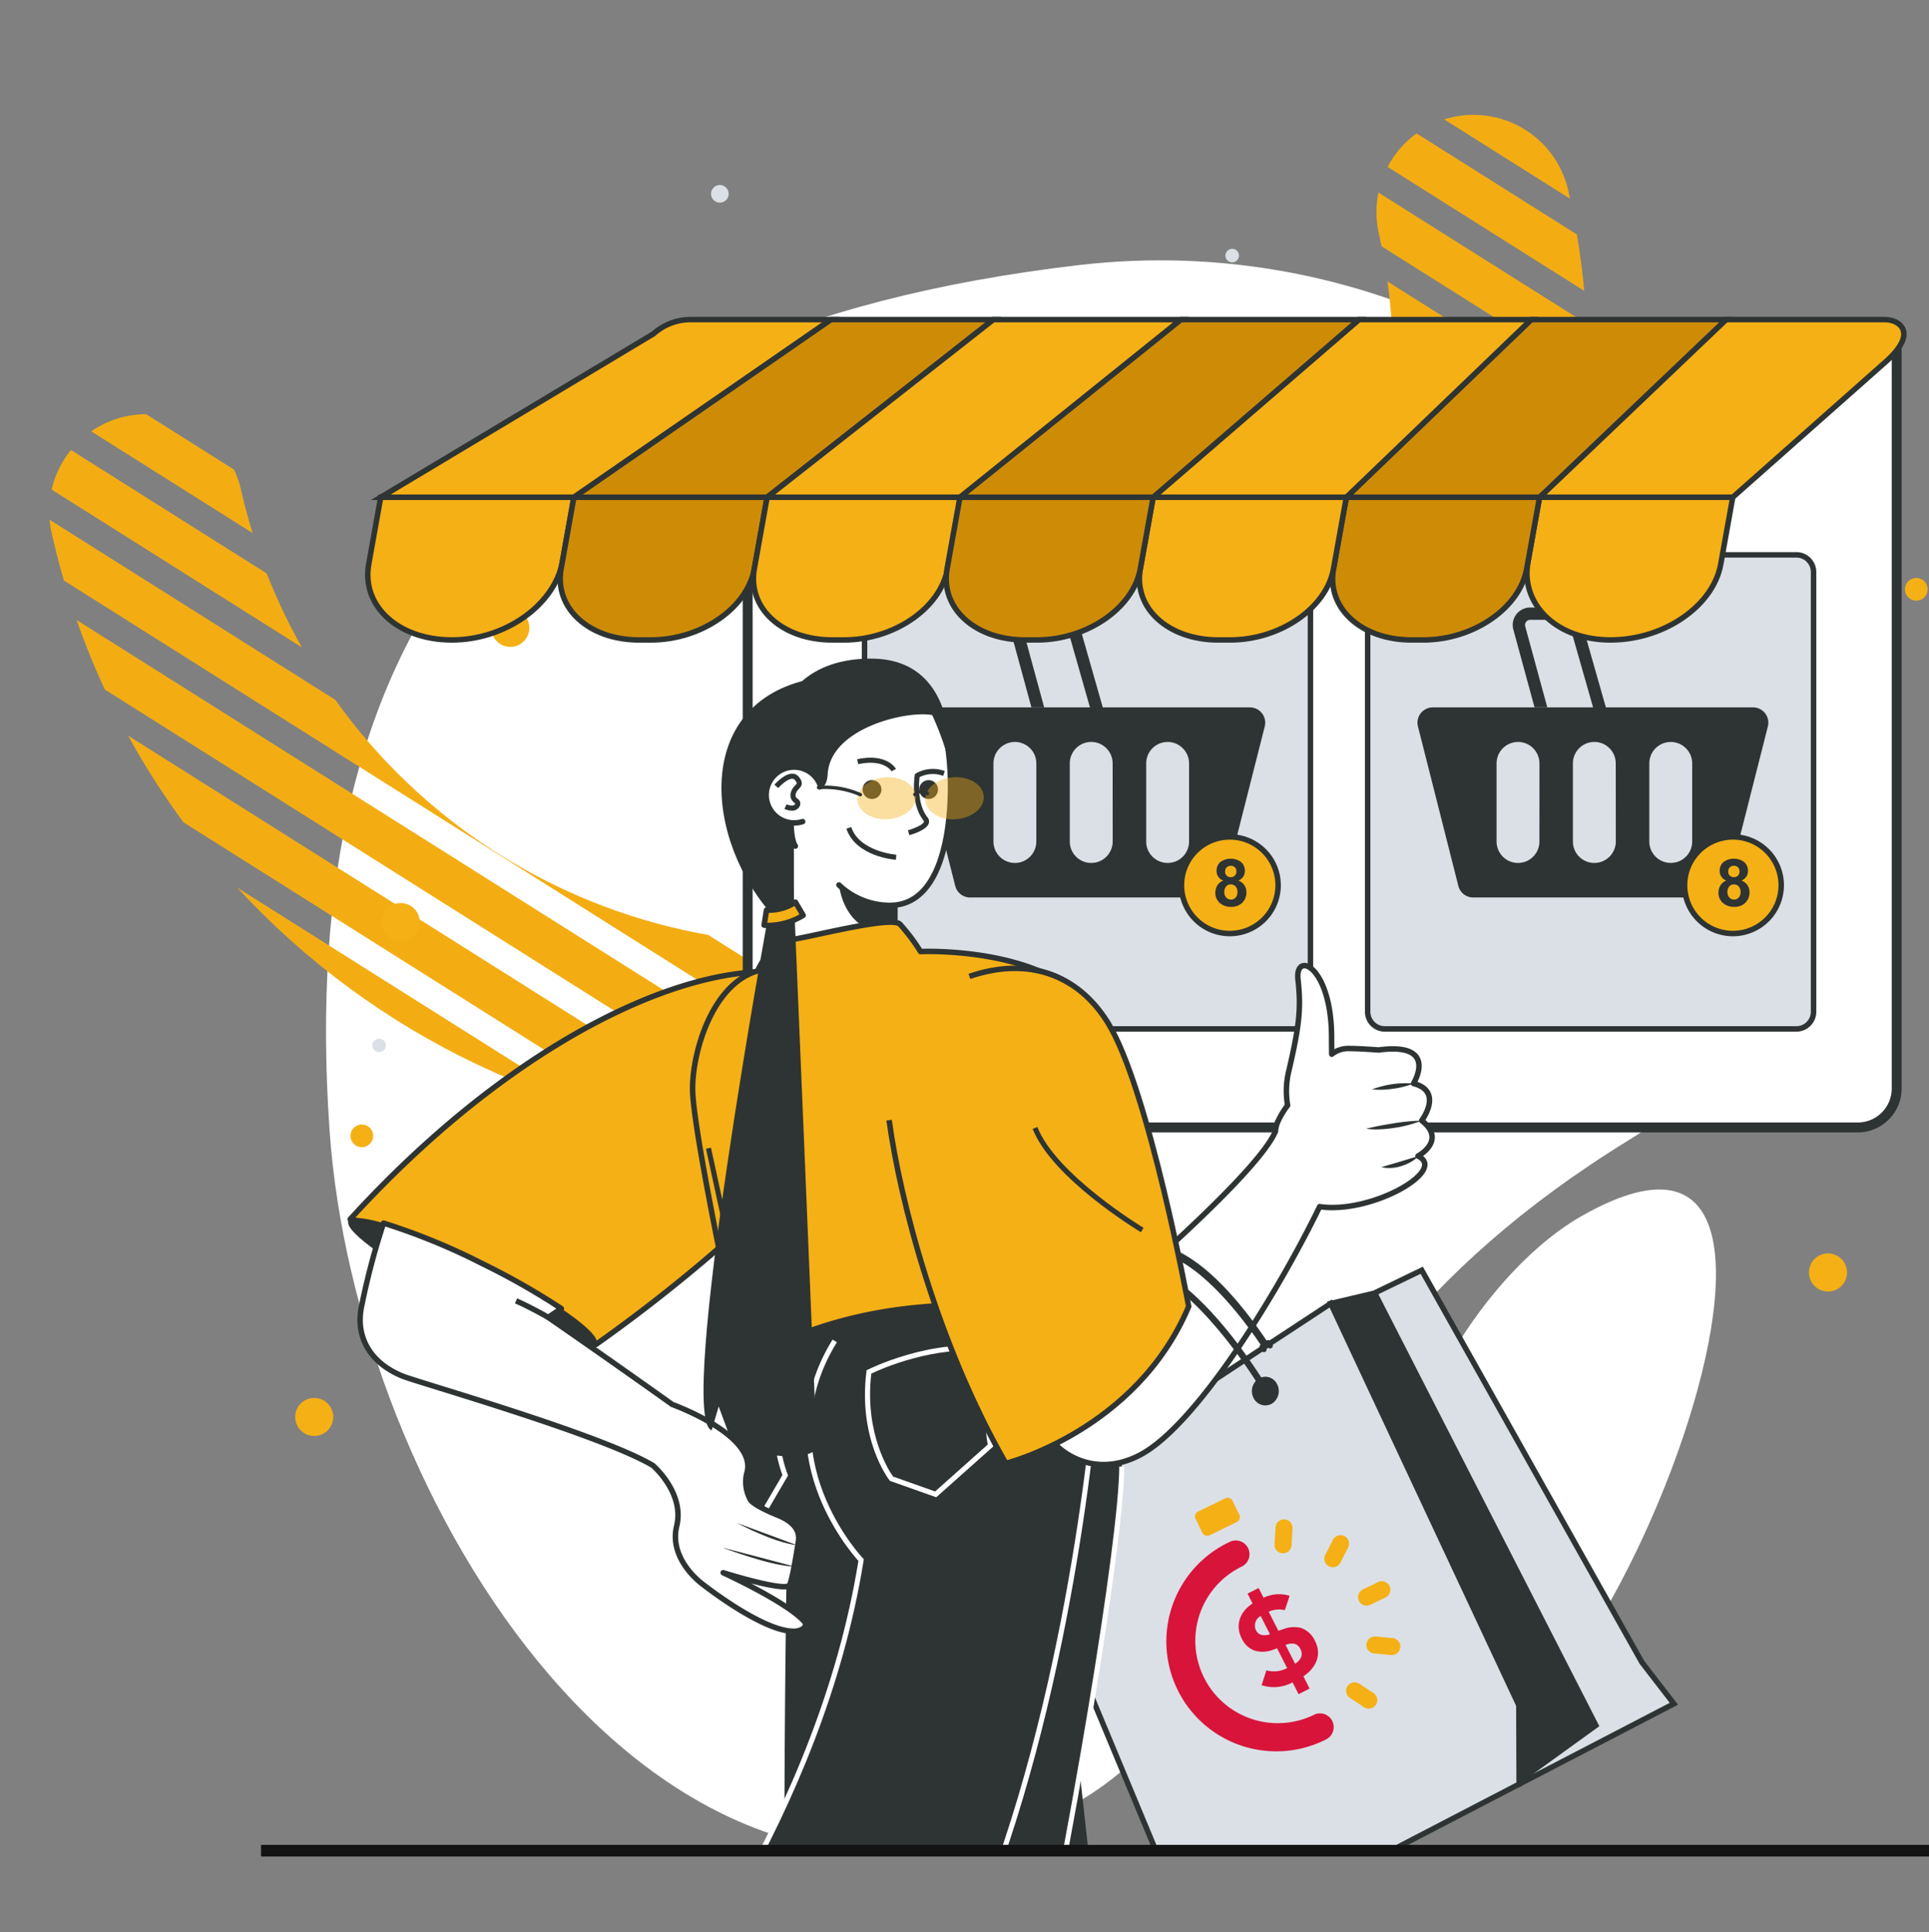 <svg xmlns="http://www.w3.org/2000/svg" xmlns:xlink="http://www.w3.org/1999/xlink" width="352.404" height="353.01" viewBox="0 0 352.404 353.01">
  <rect x="0" y="0" width="352.404" height="353.01" fill="#808080" stroke="none"/>
  <defs>
    <clipPath id="clip-path">
      <rect id="Rectángulo_302" data-name="Rectángulo 302" width="352.404" height="353.01" transform="translate(89 125)" fill="none"/>
    </clipPath>
    <clipPath id="clip-path-2">
      <rect id="Rectángulo_287" data-name="Rectángulo 287" width="441.404" height="615.01" fill="none"/>
    </clipPath>
    <clipPath id="clip-path-3">
      <path id="Trazado_1185" data-name="Trazado 1185" d="M368.039,166.914a17.761,17.761,0,0,0-13.379,21.224,106.541,106.541,0,0,1-207.809,47.106,17.741,17.741,0,1,0-34.6,7.843c17.313,76.376,93.529,124.424,169.9,107.111s124.423-93.529,107.11-169.9a17.73,17.73,0,0,0-21.224-13.38" transform="translate(-111.806 -166.473)" fill="none"/>
    </clipPath>
    <clipPath id="clip-path-5">
      <rect id="Rectángulo_294" data-name="Rectángulo 294" width="260.463" height="230.066" fill="none"/>
    </clipPath>
    <clipPath id="clip-path-6">
      <rect id="Rectángulo_292" data-name="Rectángulo 292" width="10.692" height="7.695" fill="none"/>
    </clipPath>
    <clipPath id="clip-path-7">
      <rect id="Rectángulo_293" data-name="Rectángulo 293" width="10.693" height="7.695" fill="none"/>
    </clipPath>
  </defs>
  <g id="Grupo_673" data-name="Grupo 673" transform="translate(-89 -125)">
    <g id="Grupo_377" data-name="Grupo 377" clip-path="url(#clip-path)">
      <g id="Grupo_362" data-name="Grupo 362">
        <g id="Grupo_361" data-name="Grupo 361" clip-path="url(#clip-path-2)">
          <path id="Trazado_1183" data-name="Trazado 1183" d="M299.66,481.952c47.315-19.792,29.02-75.975,107.745-124.43,84.377-51.934,4.432-172.11-100.478-159.863C202.51,209.847,163.839,265.33,170.052,355.611c4.672,67.886,59.294,155.751,129.607,126.341" transform="translate(-20.854 -24.224)" fill="#fff"/>
          <path id="Trazado_1184" data-name="Trazado 1184" d="M426.025,395.274c-20.663,11.8-47.423,53.68-27.74,91.141s88.745-125.983,27.74-91.141" transform="translate(-48.18 -48.052)" fill="#fff"/>
        </g>
      </g>
      <g id="Grupo_364" data-name="Grupo 364" transform="translate(98.043 145.981)">
        <g id="Grupo_363" data-name="Grupo 363" clip-path="url(#clip-path-3)">
          <line id="Línea_121" data-name="Línea 121" x1="296.297" y1="186.79" transform="translate(-96.172 63.669)" fill="none" stroke="#f3ad13" stroke-miterlimit="10" stroke-width="8"/>
          <line id="Línea_122" data-name="Línea 122" x1="296.297" y1="186.79" transform="translate(-89.315 52.791)" fill="none" stroke="#f3ad13" stroke-miterlimit="10" stroke-width="8"/>
          <line id="Línea_123" data-name="Línea 123" x1="296.297" y1="186.791" transform="translate(-82.457 41.913)" fill="none" stroke="#f3ad13" stroke-miterlimit="10" stroke-width="8"/>
          <line id="Línea_124" data-name="Línea 124" x1="296.297" y1="186.791" transform="translate(-75.599 31.034)" fill="none" stroke="#f3ad13" stroke-miterlimit="10" stroke-width="8"/>
          <line id="Línea_125" data-name="Línea 125" x1="296.298" y1="186.791" transform="translate(-68.742 20.156)" fill="none" stroke="#f3ad13" stroke-miterlimit="10" stroke-width="8"/>
          <line id="Línea_126" data-name="Línea 126" x1="296.297" y1="186.791" transform="translate(-61.884 9.278)" fill="none" stroke="#f3ad13" stroke-miterlimit="10" stroke-width="8"/>
          <line id="Línea_127" data-name="Línea 127" x1="296.297" y1="186.791" transform="translate(-55.026 -1.6)" fill="none" stroke="#f3ad13" stroke-miterlimit="10" stroke-width="8"/>
          <line id="Línea_128" data-name="Línea 128" x1="296.298" y1="186.791" transform="translate(-48.169 -12.478)" fill="none" stroke="#f3ad13" stroke-miterlimit="10" stroke-width="8"/>
          <line id="Línea_129" data-name="Línea 129" x1="296.297" y1="186.79" transform="translate(-41.311 -23.355)" fill="none" stroke="#f3ad13" stroke-miterlimit="10" stroke-width="8"/>
          <line id="Línea_130" data-name="Línea 130" x1="296.297" y1="186.79" transform="translate(-34.453 -34.233)" fill="none" stroke="#f3ad13" stroke-miterlimit="10" stroke-width="8"/>
          <line id="Línea_131" data-name="Línea 131" x1="296.298" y1="186.79" transform="translate(-27.596 -45.111)" fill="none" stroke="#f3ad13" stroke-miterlimit="10" stroke-width="8"/>
          <line id="Línea_132" data-name="Línea 132" x1="296.297" y1="186.79" transform="translate(-20.737 -55.989)" fill="none" stroke="#f3ad13" stroke-miterlimit="10" stroke-width="8"/>
          <line id="Línea_133" data-name="Línea 133" x1="296.297" y1="186.791" transform="translate(-13.88 -66.868)" fill="none" stroke="#f3ad13" stroke-miterlimit="10" stroke-width="8"/>
          <line id="Línea_134" data-name="Línea 134" x1="296.297" y1="186.791" transform="translate(-7.022 -77.746)" fill="none" stroke="#f3ad13" stroke-miterlimit="10" stroke-width="8"/>
          <line id="Línea_135" data-name="Línea 135" x1="296.297" y1="186.791" transform="translate(-0.164 -88.624)" fill="none" stroke="#f3ad13" stroke-miterlimit="10" stroke-width="8"/>
          <line id="Línea_136" data-name="Línea 136" x1="296.297" y1="186.791" transform="translate(6.693 -99.502)" fill="none" stroke="#f3ad13" stroke-miterlimit="10" stroke-width="8"/>
          <line id="Línea_137" data-name="Línea 137" x1="296.297" y1="186.791" transform="translate(13.551 -110.38)" fill="none" stroke="#f3ad13" stroke-miterlimit="10" stroke-width="8"/>
          <line id="Línea_138" data-name="Línea 138" x1="296.298" y1="186.791" transform="translate(20.408 -121.258)" fill="none" stroke="#f3ad13" stroke-miterlimit="10" stroke-width="8"/>
          <line id="Línea_139" data-name="Línea 139" x1="296.297" y1="186.791" transform="translate(27.266 -132.136)" fill="none" stroke="#f3ad13" stroke-miterlimit="10" stroke-width="8"/>
          <line id="Línea_140" data-name="Línea 140" x1="296.297" y1="186.791" transform="translate(34.124 -143.014)" fill="none" stroke="#f3ad13" stroke-miterlimit="10" stroke-width="8"/>
        </g>
      </g>
      <g id="Grupo_366" data-name="Grupo 366">
        <g id="Grupo_365" data-name="Grupo 365" clip-path="url(#clip-path-2)">
          <path id="Trazado_1186" data-name="Trazado 1186" d="M482.994,363.36l-.158.015,1.3,12.912,10.328-7.424-.351-.567a12.3,12.3,0,0,0-11.123-4.936" transform="translate(-59.435 -44.72)" fill="#f5b015"/>
          <path id="Trazado_1187" data-name="Trazado 1187" d="M210.793,272.862a3.476,3.476,0,1,1-3.477-3.476,3.477,3.477,0,0,1,3.477,3.476" transform="translate(-25.092 -33.16)" fill="#f5b015"/>
          <path id="Trazado_1188" data-name="Trazado 1188" d="M169.945,437.271a3.476,3.476,0,1,1-3.477-3.476,3.477,3.477,0,0,1,3.477,3.476" transform="translate(-20.064 -53.398)" fill="#f5b015"/>
          <path id="Trazado_1189" data-name="Trazado 1189" d="M187.964,334.17a3.476,3.476,0,1,1-3.476-3.476,3.476,3.476,0,0,1,3.476,3.476" transform="translate(-22.282 -40.707)" fill="#f5b015"/>
          <path id="Trazado_1190" data-name="Trazado 1190" d="M485.313,407.166a3.476,3.476,0,1,1-3.476-3.476,3.476,3.476,0,0,1,3.476,3.476" transform="translate(-58.884 -49.692)" fill="#f5b015"/>
          <path id="Trazado_1191" data-name="Trazado 1191" d="M362.075,235.1a2.29,2.29,0,1,1-2.29-2.29,2.29,2.29,0,0,1,2.29,2.29" transform="translate(-44.006 -28.657)" fill="#f5b015"/>
          <path id="Trazado_1192" data-name="Trazado 1192" d="M186.1,265.9l-3.236,5.729,0,0,.345.217a6,6,0,0,0,4.015.688Z" transform="translate(-22.509 -32.731)" fill="#f5b015"/>
          <path id="Trazado_1193" data-name="Trazado 1193" d="M359.26,195.623a1.233,1.233,0,1,1-1.234-1.233,1.233,1.233,0,0,1,1.234,1.233" transform="translate(-43.919 -23.928)" fill="#dbe0e6"/>
          <path id="Trazado_1194" data-name="Trazado 1194" d="M181.532,360.181a1.233,1.233,0,1,1-1.234-1.233,1.233,1.233,0,0,1,1.234,1.233" transform="translate(-22.042 -44.185)" fill="#dbe0e6"/>
          <path id="Trazado_1195" data-name="Trazado 1195" d="M480.548,352.86a1.233,1.233,0,1,1-1.233-1.233,1.233,1.233,0,0,1,1.233,1.233" transform="translate(-58.849 -43.283)" fill="#dbe0e6"/>
          <path id="Trazado_1196" data-name="Trazado 1196" d="M393.986,231.751l-.082-.014-1.136,6.863,6.384-2.394-.1-.343a6.594,6.594,0,0,0-5.063-4.112" transform="translate(-48.348 -28.526)" fill="#f5b015"/>
          <path id="Trazado_1197" data-name="Trazado 1197" d="M498.475,264.348a2.069,2.069,0,1,1,1.266,2.637,2.069,2.069,0,0,1-1.266-2.637" transform="translate(-61.345 -32.369)" fill="#f5b015"/>
          <path id="Trazado_1198" data-name="Trazado 1198" d="M174.633,378.215a2.069,2.069,0,1,1,1.266,2.637,2.07,2.07,0,0,1-1.266-2.637" transform="translate(-21.482 -46.386)" fill="#f5b015"/>
          <path id="Trazado_1199" data-name="Trazado 1199" d="M249.72,182.173a1.607,1.607,0,1,1,.984,2.048,1.607,1.607,0,0,1-.984-2.048" transform="translate(-30.728 -22.292)" fill="#dbe0e6"/>
          <path id="Trazado_1200" data-name="Trazado 1200" d="M299.447,225.7a3.214,3.214,0,1,1,1.968,4.1,3.214,3.214,0,0,1-1.968-4.1" transform="translate(-36.838 -27.518)" fill="#f5b015"/>
          <path id="Trazado_1201" data-name="Trazado 1201" d="M422.938,234.406a2.53,2.53,0,1,1,1.549,3.227,2.53,2.53,0,0,1-1.549-3.227" transform="translate(-52.044 -28.646)" fill="#f5b015"/>
          <path id="Trazado_1202" data-name="Trazado 1202" d="M467.167,215.166V349.759a7.111,7.111,0,0,1-7.115,7.106H264.365a7.108,7.108,0,0,1-7.106-7.106V215.166a4.885,4.885,0,0,1,4.88-4.88H462.278a4.948,4.948,0,0,1,1.842.355,4.89,4.89,0,0,1,3.047,4.525" transform="translate(-31.667 -25.885)" fill="#fff"/>
          <path id="Trazado_1203" data-name="Trazado 1203" d="M459.925,357.643H264.238a8.02,8.02,0,0,1-8.012-8.01V215.039a5.792,5.792,0,0,1,5.786-5.785H462.151a5.891,5.891,0,0,1,2.181.421,5.775,5.775,0,0,1,3.613,5.364V349.633a8.023,8.023,0,0,1-8.019,8.01M262.012,211.064a3.98,3.98,0,0,0-3.975,3.975V349.633a6.208,6.208,0,0,0,6.2,6.2H459.925a6.213,6.213,0,0,0,6.21-6.2V215.039a3.97,3.97,0,0,0-2.484-3.686,4.028,4.028,0,0,0-1.5-.289Z" transform="translate(-31.54 -25.758)" fill="#2e3433"/>
          <path id="Trazado_1204" data-name="Trazado 1204" d="M465.129,344.757H389.17a2.751,2.751,0,0,1-2.751-2.751V260.9a2.752,2.752,0,0,1,2.751-2.752h75.959a2.751,2.751,0,0,1,2.751,2.752v81.109a2.751,2.751,0,0,1-2.751,2.751" transform="translate(-47.566 -31.776)" fill="#dbe0e6"/>
          <path id="Rectángulo_288" data-name="Rectángulo 288" d="M3.137,0H78.324a3.137,3.137,0,0,1,3.137,3.137V83.473a3.138,3.138,0,0,1-3.138,3.138H3.137A3.137,3.137,0,0,1,0,83.474V3.137A3.137,3.137,0,0,1,3.137,0Z" transform="translate(338.853 226.369)" fill="none" stroke="#2e3433" stroke-miterlimit="10" stroke-width="1"/>
          <path id="Trazado_1205" data-name="Trazado 1205" d="M458.088,289.923H399.542a2.8,2.8,0,0,0-2.656,3.491l.574,2.271,2.2,8.666,4.606,18.193a2.807,2.807,0,0,0,2.722,2.114h43.72a2.8,2.8,0,0,0,2.715-2.114l2.245-8.862,3.131-12.346,2.01-7.922a2.8,2.8,0,0,0-2.721-3.491m-39.008,24.555a4.18,4.18,0,0,1-.131.946,3.4,3.4,0,0,1-.176.516,3.9,3.9,0,0,1-2.082,2.095,4.135,4.135,0,0,1-.724.228,3.926,3.926,0,0,1-2.395-.254,3.916,3.916,0,0,1-2.323-3.583V300.155a3.313,3.313,0,0,1,.052-.62,3.992,3.992,0,0,1,.5-1.384,3.945,3.945,0,0,1,3.367-1.912,3.845,3.845,0,0,1,1.527.314c.091.039.176.078.267.124a3.724,3.724,0,0,1,.973.711,3.936,3.936,0,0,1,1.136,2.44c.006.111.013.216.013.326Zm13.951-.053a3.791,3.791,0,0,1-.281,1.45.184.184,0,0,1-.025.065,1.157,1.157,0,0,1-.053.118,3.887,3.887,0,0,1-1.932,1.931.615.615,0,0,1-.1.046,3.857,3.857,0,0,1-1.528.306,4.2,4.2,0,0,1-.5-.025c-.1-.013-.2-.033-.307-.053a3.914,3.914,0,0,1-3.112-3.837V300.155a4.11,4.11,0,0,1,.143-1.064,4.309,4.309,0,0,1,.405-.94c.078-.124.156-.241.241-.359l.169-.209a4.167,4.167,0,0,1,.549-.516,3.884,3.884,0,0,1,2.407-.829,3.813,3.813,0,0,1,2.467.881,2.216,2.216,0,0,1,.3.267,3.693,3.693,0,0,1,.515.633,4.31,4.31,0,0,1,.327.62,3.92,3.92,0,0,1,.306,1.514ZM444.1,318.2a3.862,3.862,0,0,1-1.031.137h-.078a3.905,3.905,0,0,1-3.288-1.912,3.857,3.857,0,0,1-.548-2V300.155a3.878,3.878,0,0,1,.548-2,3.928,3.928,0,0,1,1.99-1.664,4.034,4.034,0,0,1,1.377-.248,3.971,3.971,0,0,1,1.528.307,4.015,4.015,0,0,1,1.154.757l.085.085a3.88,3.88,0,0,1,1.149,2.767v14.271a4.014,4.014,0,0,1-.228,1.319,3.958,3.958,0,0,1-2.16,2.29,4.541,4.541,0,0,1-.5.169" transform="translate(-48.844 -35.688)" fill="#2e3433"/>
          <path id="Trazado_1206" data-name="Trazado 1206" d="M433.166,289.782a1.14,1.14,0,0,1-.3.041A1.125,1.125,0,0,1,431.78,289l-.46-1.641-4.292-15.055a1.286,1.286,0,0,0-1.234-.935h-5.966a.94.94,0,0,0-.906,1.186l4.033,14.8h-2.328l-3.873-14.214a3.187,3.187,0,0,1,3.074-4.022h5.966a3.543,3.543,0,0,1,3.4,2.574l4.463,15.662.289,1.032a1.124,1.124,0,0,1-.778,1.386" transform="translate(-51.286 -33.128)" fill="#2e3433"/>
          <path id="Trazado_1207" data-name="Trazado 1207" d="M470.1,325.736a8.826,8.826,0,1,1-8.826-8.825,8.826,8.826,0,0,1,8.826,8.825" transform="translate(-55.694 -39.01)" fill="#f5b015"/>
          <path id="Trazado_1208" data-name="Trazado 1208" d="M470.1,325.736a8.826,8.826,0,1,1-8.826-8.825A8.826,8.826,0,0,1,470.1,325.736Z" transform="translate(-55.694 -39.01)" fill="none" stroke="#2e3433" stroke-miterlimit="10" stroke-width="1"/>
          <path id="Trazado_1209" data-name="Trazado 1209" d="M460.948,325.446a1.85,1.85,0,0,1-1.222-1.781,2.084,2.084,0,0,1,.673-1.592,3.213,3.213,0,0,1,3.821,0,2.076,2.076,0,0,1,.679,1.592,1.883,1.883,0,0,1-.312,1.067,1.985,1.985,0,0,1-.875.714,2.3,2.3,0,0,1,1.09.84,2.223,2.223,0,0,1,.373,1.276,2.6,2.6,0,0,1-.76,1.939,2.767,2.767,0,0,1-2.026.747,3.057,3.057,0,0,1-1.956-.617,2.41,2.41,0,0,1-.923-2,2.471,2.471,0,0,1,.347-1.285,2.232,2.232,0,0,1,1.093-.9m.189,2.027a1.516,1.516,0,0,0,.349,1.064,1.135,1.135,0,0,0,.873.382,1.1,1.1,0,0,0,.846-.367,1.519,1.519,0,0,0,.335-1.061,1.373,1.373,0,0,0-.341-.973,1.127,1.127,0,0,0-.863-.367,1.032,1.032,0,0,0-.9.417,1.526,1.526,0,0,0-.3.9m.153-3.691a1.032,1.032,0,0,0,.28.77,1.007,1.007,0,0,0,.743.276,1.019,1.019,0,0,0,.752-.28,1.036,1.036,0,0,0,.282-.773.959.959,0,0,0-1.017-1.022,1.025,1.025,0,0,0-.758.281,1.013,1.013,0,0,0-.282.747" transform="translate(-56.563 -39.568)" fill="#2e3433"/>
          <path id="Trazado_1210" data-name="Trazado 1210" d="M360.315,344.757H284.356a2.751,2.751,0,0,1-2.751-2.751V260.9a2.752,2.752,0,0,1,2.751-2.752h75.959a2.751,2.751,0,0,1,2.751,2.752v81.109a2.751,2.751,0,0,1-2.751,2.751" transform="translate(-34.664 -31.776)" fill="#dbe0e6"/>
          <path id="Rectángulo_289" data-name="Rectángulo 289" d="M3.137,0H78.324a3.137,3.137,0,0,1,3.137,3.137V83.473a3.138,3.138,0,0,1-3.138,3.138H3.137A3.137,3.137,0,0,1,0,83.474V3.137A3.137,3.137,0,0,1,3.137,0Z" transform="translate(246.941 226.369)" fill="none" stroke="#2e3433" stroke-miterlimit="10" stroke-width="1"/>
          <path id="Trazado_1211" data-name="Trazado 1211" d="M353.274,289.923H294.728a2.8,2.8,0,0,0-2.656,3.491l.574,2.271,2.2,8.666,4.606,18.193a2.807,2.807,0,0,0,2.722,2.114h43.72a2.8,2.8,0,0,0,2.715-2.114l2.245-8.862,3.131-12.346,2.01-7.922a2.8,2.8,0,0,0-2.721-3.491m-39.008,24.555a4.177,4.177,0,0,1-.131.946,3.394,3.394,0,0,1-.176.516,3.9,3.9,0,0,1-2.082,2.095,4.138,4.138,0,0,1-.724.228,3.926,3.926,0,0,1-2.395-.254,3.916,3.916,0,0,1-2.323-3.583V300.155a3.316,3.316,0,0,1,.052-.62,3.993,3.993,0,0,1,.5-1.384,3.945,3.945,0,0,1,3.367-1.912,3.846,3.846,0,0,1,1.527.314c.091.039.176.078.267.124a3.725,3.725,0,0,1,.973.711,3.936,3.936,0,0,1,1.136,2.44c.006.111.013.216.013.326Zm13.951-.053a3.79,3.79,0,0,1-.281,1.45.185.185,0,0,1-.025.065,1.131,1.131,0,0,1-.053.118,3.886,3.886,0,0,1-1.932,1.931.612.612,0,0,1-.1.046,3.857,3.857,0,0,1-1.528.306,4.2,4.2,0,0,1-.5-.025c-.1-.013-.2-.033-.307-.053a3.914,3.914,0,0,1-3.112-3.837V300.155a4.114,4.114,0,0,1,.143-1.064,4.313,4.313,0,0,1,.405-.94c.078-.124.156-.241.241-.359l.169-.209a4.162,4.162,0,0,1,.549-.516,3.884,3.884,0,0,1,2.407-.829,3.813,3.813,0,0,1,2.467.881,2.217,2.217,0,0,1,.3.267,3.7,3.7,0,0,1,.515.633,4.3,4.3,0,0,1,.327.62,3.92,3.92,0,0,1,.306,1.514Zm11.067,3.779a3.863,3.863,0,0,1-1.031.137h-.078a3.905,3.905,0,0,1-3.288-1.912,3.858,3.858,0,0,1-.548-2V300.155a3.879,3.879,0,0,1,.548-2,3.928,3.928,0,0,1,1.99-1.664,4.034,4.034,0,0,1,1.377-.248,3.971,3.971,0,0,1,1.528.307,4.014,4.014,0,0,1,1.154.757l.085.085a3.88,3.88,0,0,1,1.149,2.767v14.271a4.011,4.011,0,0,1-.228,1.319,3.958,3.958,0,0,1-2.16,2.29,4.545,4.545,0,0,1-.5.169" transform="translate(-35.942 -35.688)" fill="#2e3433"/>
          <path id="Trazado_1212" data-name="Trazado 1212" d="M328.352,289.782a1.151,1.151,0,0,1-.305.041,1.126,1.126,0,0,1-1.082-.819l-.46-1.641-4.291-15.055a1.287,1.287,0,0,0-1.235-.935h-5.966a.941.941,0,0,0-.906,1.186l4.033,14.8h-2.328l-3.872-14.214a3.187,3.187,0,0,1,3.074-4.022h5.966a3.542,3.542,0,0,1,3.4,2.574l4.463,15.662.29,1.032a1.125,1.125,0,0,1-.778,1.386" transform="translate(-38.384 -33.128)" fill="#2e3433"/>
          <path id="Trazado_1213" data-name="Trazado 1213" d="M365.286,325.736a8.826,8.826,0,1,1-8.826-8.825,8.826,8.826,0,0,1,8.826,8.825" transform="translate(-42.792 -39.01)" fill="#f5b015"/>
          <path id="Trazado_1214" data-name="Trazado 1214" d="M365.286,325.736a8.826,8.826,0,1,1-8.826-8.825A8.826,8.826,0,0,1,365.286,325.736Z" transform="translate(-42.792 -39.01)" fill="none" stroke="#2e3433" stroke-miterlimit="10" stroke-width="1"/>
          <path id="Trazado_1215" data-name="Trazado 1215" d="M356.133,325.446a1.85,1.85,0,0,1-1.222-1.781,2.084,2.084,0,0,1,.673-1.592,3.213,3.213,0,0,1,3.821,0,2.076,2.076,0,0,1,.679,1.592,1.883,1.883,0,0,1-.312,1.067,1.984,1.984,0,0,1-.875.714,2.3,2.3,0,0,1,1.09.84,2.223,2.223,0,0,1,.373,1.276,2.6,2.6,0,0,1-.76,1.939,2.767,2.767,0,0,1-2.026.747,3.057,3.057,0,0,1-1.956-.617,2.41,2.41,0,0,1-.923-2,2.47,2.47,0,0,1,.347-1.285,2.231,2.231,0,0,1,1.093-.9m.189,2.027a1.516,1.516,0,0,0,.349,1.064,1.135,1.135,0,0,0,.873.382,1.1,1.1,0,0,0,.846-.367,1.519,1.519,0,0,0,.335-1.061,1.373,1.373,0,0,0-.341-.973,1.127,1.127,0,0,0-.863-.367,1.032,1.032,0,0,0-.9.417,1.526,1.526,0,0,0-.3.9m.153-3.691a1.033,1.033,0,0,0,.28.77,1.007,1.007,0,0,0,.743.276,1.019,1.019,0,0,0,.752-.28,1.036,1.036,0,0,0,.282-.773.959.959,0,0,0-1.017-1.022,1.025,1.025,0,0,0-.758.281,1.013,1.013,0,0,0-.282.747" transform="translate(-43.661 -39.568)" fill="#2e3433"/>
        </g>
      </g>
      <g id="Grupo_374" data-name="Grupo 374" transform="translate(139.725 232.701)">
        <g id="Grupo_373" data-name="Grupo 373" clip-path="url(#clip-path-5)">
          <path id="Trazado_1216" data-name="Trazado 1216" d="M395.354,407.192l40.22,71.626,5.845,7.576-28.27,14.685-34.421-87.812,7.922-1.87Z" transform="translate(-186.345 -282.824)" fill="#dbe0e6"/>
          <path id="Trazado_1217" data-name="Trazado 1217" d="M395.354,407.192l40.22,71.626,5.845,7.576-28.27,14.685-34.421-87.812,7.922-1.87Z" transform="translate(-186.345 -282.824)" fill="none" stroke="#2e3433" stroke-miterlimit="10" stroke-width="1"/>
          <path id="Trazado_1218" data-name="Trazado 1218" d="M405.037,501.928l-62.866,32.658-1.994-16.876L312.841,452.1l20.378-13.4,1-.65,24.019-15.792c.682,1.018-.542-.867,0,0l1.094-.726c-.531-.856.673,1.008,0,0l11.283-7.414,34.37,73.4Z" transform="translate(-178.234 -283.677)" fill="#dbe0e6"/>
          <path id="Trazado_1219" data-name="Trazado 1219" d="M405.037,501.928l-62.866,32.658-1.994-16.876L312.841,452.1l20.378-13.4,1-.65,24.019-15.792c.682,1.018-.542-.867,0,0l1.094-.726c-.531-.856.673,1.008,0,0l11.283-7.414,34.37,73.4Z" transform="translate(-178.234 -283.677)" fill="none" stroke="#2e3433" stroke-miterlimit="10" stroke-width="1"/>
          <path id="Trazado_1220" data-name="Trazado 1220" d="M387.161,411.588,427.8,491.031l-14.653,10.588-.052-14.4-34.369-73.41Z" transform="translate(-186.345 -283.365)" fill="#2e3433"/>
          <path id="Trazado_1221" data-name="Trazado 1221" d="M333.455,450.555a2.071,2.071,0,0,1-.737,2.789,1.974,1.974,0,0,1-2.694-.854,2.07,2.07,0,0,1,.73-2.794,1.976,1.976,0,0,1,2.7.859" transform="translate(-180.317 -288.026)" fill="#2e3433"/>
          <path id="Trazado_1222" data-name="Trazado 1222" d="M366.927,430.782a2.706,2.706,0,0,1-1.02,3.537,2.382,2.382,0,0,1-3.313-1.092,2.71,2.71,0,0,1,1.01-3.547,2.383,2.383,0,0,1,3.323,1.1" transform="translate(-184.323 -285.555)" fill="#2e3433"/>
          <path id="Trazado_1223" data-name="Trazado 1223" d="M262.964,347.787c6.781,3.884,11.337,16.164-6.8,34.354a288.281,288.281,0,0,1-36.806,30.944c-18.69-17.972-44.912-22.867-44.912-22.867,34.761-38.105,72.272-51.734,88.516-42.431" transform="translate(-161.199 -275.165)" fill="#f5b015"/>
          <path id="Trazado_1224" data-name="Trazado 1224" d="M262.964,347.787c6.781,3.884,11.337,16.164-6.8,34.354a288.281,288.281,0,0,1-36.806,30.944c-18.69-17.972-44.912-22.867-44.912-22.867C209.209,352.113,246.72,338.484,262.964,347.787Z" transform="translate(-161.199 -275.165)" fill="none" stroke="#2e3433" stroke-linecap="round" stroke-linejoin="round" stroke-width="1"/>
          <path id="Trazado_1225" data-name="Trazado 1225" d="M198.455,404.6c12.513,6.2,21.89,12.765,20.945,14.671s-11.853-1.57-24.366-7.765-21.89-12.764-20.946-14.672,11.853,1.571,24.367,7.765" transform="translate(-161.147 -281.484)" fill="#2e3433"/>
          <path id="Trazado_1226" data-name="Trazado 1226" d="M258.5,419.949c5.023-8.323,17.015-9.7,22.48-9.876,4.919-.16,22.174-.6,25.648,5.13s25.312,220.764,25.312,220.764A184.138,184.138,0,0,1,268.7,638.32c-7.4-35.655-4.709-179.768-4.709-179.768-15.305-16.817-10.518-30.28-5.494-38.6" transform="translate(-170.945 -283.169)" fill="#2e3433"/>
          <path id="Trazado_1227" data-name="Trazado 1227" d="M270.988,459.7s-18.089-24.295,1.766-48.731c4.372-5.382,30.047-10.735,35.37-4.677,6.844,7.789,10.481,16.2,10.481,36.317,0,18.256-18.518,132-34.246,163.98s-39.692,47.259-48.438,48.941-35.319,5.8-35.319-29.264c0-12.687-.066-21.445-.15-27.455a32.039,32.039,0,0,1,8.039-21.673c16.822-19.04,53.8-63.129,62.5-117.438" transform="translate(-164.399 -282.383)" fill="#2e3433"/>
          <path id="Trazado_1228" data-name="Trazado 1228" d="M319.914,423.17l.926.05c-.025.465-2.634,47.024-17.179,90.794-25.964,78.144-55.543,113.58-55.839,113.929l-.709-.6c.3-.348,29.767-35.669,55.668-113.622,14.5-43.65,17.109-90.088,17.133-90.552" transform="translate(-170.144 -284.791)" fill="#fff"/>
          <path id="Trazado_1229" data-name="Trazado 1229" d="M332.906,448.083c0,12.869-8.837,67.791-19.15,113.542l-.9-.2c10.3-45.7,19.126-100.515,19.126-113.338Z" transform="translate(-178.236 -287.858)" fill="#fff"/>
          <path id="Trazado_1230" data-name="Trazado 1230" d="M268.61,421.639l.79.488c-12.855,20.794,4.583,39.286,4.76,39.471l.161.167-.037.229c-7.394,46.168-36.2,84.061-50.041,102.272l-.74-.562c13.776-18.121,42.416-55.794,49.829-101.634-1.772-1.962-17.285-20.107-4.722-40.431" transform="translate(-167.237 -284.602)" fill="#fff"/>
          <path id="Trazado_1231" data-name="Trazado 1231" d="M285.271,338.7c-.944,1.391-6.053,7.453-18.955-1.054V314.426a170.954,170.954,0,0,0,18.955,7.12Z" transform="translate(-172.507 -271.405)" fill="#fff"/>
          <path id="Trazado_1232" data-name="Trazado 1232" d="M285.271,338.7c-.944,1.391-6.053,7.453-18.955-1.054V314.426a170.954,170.954,0,0,0,18.955,7.12Z" transform="translate(-172.507 -271.405)" fill="none" stroke="#2e3433" stroke-linecap="round" stroke-linejoin="round" stroke-width="1"/>
          <path id="Trazado_1233" data-name="Trazado 1233" d="M266.1,337.841l-.142-.094v-23.89l.451.212a172.537,172.537,0,0,0,18.917,7.1l.22.07v17.485l-.054.081a8.639,8.639,0,0,1-7.363,3.522c-2.948,0-6.888-1.1-12.029-4.49m18.814-16.134a180.427,180.427,0,0,1-18.324-6.858v22.558c12.338,8.068,17.322,2.542,18.324,1.126Z" transform="translate(-172.463 -271.335)" fill="#2e3433"/>
          <path id="Trazado_1234" data-name="Trazado 1234" d="M286.491,328.186V335.8c-10.046.2-10.295-9.853-10.276-9.839a14.361,14.361,0,0,0,10.276,2.227" transform="translate(-173.726 -272.825)" fill="#2e3433"/>
          <path id="Trazado_1235" data-name="Trazado 1235" d="M257.651,343.575s2.27-5.24,5.809-5.657,18.578-4.452,20.2-2.878a34.483,34.483,0,0,1,3.759,5s23.162-1.062,31.617,10.97c6.283,8.94,6.879,45.344,1.545,56.717,0,0-35.619-10.59-65.665,7.4,0,0-8.906-40.949-9.125-49.66-.164-6.55,3.375-19.4,11.859-21.9" transform="translate(-169.98 -273.898)" fill="#f5b015"/>
          <path id="Trazado_1236" data-name="Trazado 1236" d="M257.651,343.575s2.27-5.24,5.809-5.657,18.578-4.452,20.2-2.878a34.483,34.483,0,0,1,3.759,5s23.162-1.062,31.617,10.97c6.283,8.94,6.879,45.344,1.545,56.717,0,0-35.619-10.59-65.665,7.4,0,0-8.906-40.949-9.125-49.66C245.628,358.92,249.167,346.075,257.651,343.575Z" transform="translate(-169.98 -273.898)" fill="none" stroke="#2e3433" stroke-linecap="round" stroke-linejoin="round" stroke-width="1"/>
          <path id="Trazado_1237" data-name="Trazado 1237" d="M281.958,427.637c-1.52,12.327,3.979,19.551,4.214,19.851l.083.107,8.46,3,10.41-9.272-.05-.258c-1.233-6.406.324-17.313.339-17.422l.067-.46-.461-.065c-11.367-1.6-22.7,4.108-22.813,4.167l-.219.112Zm.892.363c1.591-.761,11.528-5.268,21.582-4.029-.288,2.162-1.366,11.125-.317,17l-9.606,8.559-7.68-2.721c-.658-.92-5.253-7.815-3.979-18.813" transform="translate(-174.4 -284.749)" fill="#fff"/>
          <path id="Trazado_1238" data-name="Trazado 1238" d="M264.033,429.316l.589.11-.253.543a24.173,24.173,0,0,0-.16,17.219l.076.205-4.425,7.569-.8-.469,4.2-7.191a25.017,25.017,0,0,1,.027-17.162,17.973,17.973,0,0,0-8.461,1.471l-.389-.842c.2-.094,5.034-2.3,9.592-1.452" transform="translate(-171.046 -285.523)" fill="#fff"/>
          <path id="Trazado_1239" data-name="Trazado 1239" d="M257.619,470.115c-3.19-3.558-14.776-8.872-14.776-8.872s11.34,3.553,12.109,2.269c.44-.734,1.131-4.743,1.642-8.041.366-2.361-1.521-3.823-3.737-4.717-2.682-1.083-4.556-2.15-4.992-2.763a6.742,6.742,0,0,1-.739-4.8c2.2-6.732-12.449-12.27-13.588-12.69-1.233-.879-12.317-8.773-22.661-15.907,1.336-.9,2.251-1.532,2.4-1.606a130.519,130.519,0,0,0-14.512-8.255,116.717,116.717,0,0,0-17.966-7.359,131.087,131.087,0,0,0-4.036,15.289c-.027.131-.053.262-.076.394-.013.073-.028.143-.041.216l.01.007c-.708,4.58,1.258,9.414,7.57,12.028,2.737,1.133,36.324,10.67,45.828,16.374l0,.016s5.762,4.962,4.3,11.01c-1.511,6.252,4.82,10.694,4.82,10.694s11.233,8.866,16.843,8.527c1.224-.074,2.429-.894,1.61-1.806" transform="translate(-161.453 -281.615)" fill="#fff"/>
          <path id="Trazado_1240" data-name="Trazado 1240" d="M257.619,470.115c-3.19-3.558-14.776-8.872-14.776-8.872s11.34,3.553,12.109,2.269c.44-.734,1.131-4.743,1.642-8.041.366-2.361-1.521-3.823-3.737-4.717-2.682-1.083-4.556-2.15-4.992-2.763a6.742,6.742,0,0,1-.739-4.8c2.2-6.732-12.449-12.27-13.588-12.69-1.233-.879-12.317-8.773-22.661-15.907,1.336-.9,2.251-1.532,2.4-1.606a130.519,130.519,0,0,0-14.512-8.255,116.717,116.717,0,0,0-17.966-7.359,131.087,131.087,0,0,0-4.036,15.289c-.027.131-.053.262-.076.394-.013.073-.028.143-.041.216l.01.007c-.708,4.58,1.258,9.414,7.57,12.028,2.737,1.133,36.324,10.67,45.828,16.374l0,.016s5.762,4.962,4.3,11.01c-1.511,6.252,4.82,10.694,4.82,10.694s11.233,8.866,16.843,8.527C257.233,471.848,258.438,471.028,257.619,470.115Z" transform="translate(-161.453 -281.615)" fill="none" stroke="#2e3433" stroke-linecap="round" stroke-linejoin="round" stroke-width="1"/>
          <path id="Trazado_1241" data-name="Trazado 1241" d="M255.018,459.843l10.96,4.051c-4.233-.438-10.96-4.051-10.96-4.051" transform="translate(-171.117 -289.305)" fill="#2e3433"/>
          <path id="Trazado_1242" data-name="Trazado 1242" d="M251.967,464.956l13.173,3.466c-4.257-.027-13.173-3.466-13.173-3.466" transform="translate(-170.741 -289.935)" fill="#2e3433"/>
          <rect id="Rectángulo_291" data-name="Rectángulo 291" width="0.928" height="26.461" transform="translate(78.252 102.176) rotate(-12.276)" fill="#2e3433"/>
          <path id="Trazado_1243" data-name="Trazado 1243" d="M269.634,283.641s-6.026,23.225-5.672,26.682c.125,1.216,4.794,114.262,4.794,114.262-2.369,2.7-11.893,1.269-15.779-1.913l-2.145-5.8-1.282,4.352c-6.517-2.1,10.485-94.822,10.485-94.822-12.538-14.991-13.3-39.622,9.6-42.757" transform="translate(-170.26 -267.616)" fill="#2e3433"/>
          <path id="Trazado_1244" data-name="Trazado 1244" d="M267.08,314.834c-1.147-1.57-.909-8.126-.194-10.407,2.259-7.148,4.071-13.631,9.621-15.591,2.34-.82,11.06-2.805,13.209-2.342,4.1.882,5.668,9.864,5.712,17.106.05,8.124-1.557,22.131-11.174,22.064a13.58,13.58,0,0,1-9.212-3.73" transform="translate(-172.503 -267.958)" fill="#fff"/>
          <path id="Trazado_1245" data-name="Trazado 1245" d="M267.08,314.834c-1.147-1.57-.909-8.126-.194-10.407,2.259-7.148,4.071-13.631,9.621-15.591,2.34-.82,11.06-2.805,13.209-2.342,4.1.882,5.668,9.864,5.712,17.106.05,8.124-1.557,22.131-11.174,22.064a13.58,13.58,0,0,1-9.212-3.73" transform="translate(-172.503 -267.958)" fill="none" stroke="#2e3433" stroke-linecap="round" stroke-linejoin="round" stroke-width="1"/>
          <path id="Trazado_1246" data-name="Trazado 1246" d="M293.568,312.421c.014-.04.035-.108-.072-.243-2.437-3.079-1.638-8.08-1.6-8.291l.032-.2.164-.111a6.215,6.215,0,0,1,5.287-.435l-.3.88a5.414,5.414,0,0,0-4.3.225c-.12.951-.478,4.925,1.443,7.352a1.145,1.145,0,0,1,.227,1.11c-.406,1.232-3.032,2-3.554,2.143l-.243-.9c1.067-.291,2.731-.979,2.915-1.538" transform="translate(-175.503 -269.97)" fill="#2e3433"/>
          <path id="Trazado_1247" data-name="Trazado 1247" d="M280.376,279.768c16.263,0,14.4,19.419,14.4,19.419a55.8,55.8,0,0,0-3.244-9.108c-4.667-.878-18.653,2.383-19.1,10.834-.367,6.906-10.425.25-10.425.25-.846-5.667.681-21.4,18.374-21.4" transform="translate(-171.954 -267.139)" fill="#2e3433"/>
          <path id="Trazado_1248" data-name="Trazado 1248" d="M267.774,312.323a5.1,5.1,0,1,1,3.3-6.408" transform="translate(-171.868 -269.921)" fill="#fff"/>
          <path id="Trazado_1249" data-name="Trazado 1249" d="M267.774,312.323a5.1,5.1,0,1,1,3.3-6.408" transform="translate(-171.868 -269.921)" fill="none" stroke="#2e3433" stroke-linecap="round" stroke-linejoin="round" stroke-width="1"/>
          <path id="Trazado_1250" data-name="Trazado 1250" d="M266.083,303.736h.018a1.52,1.52,0,0,1,1.174.56c.924,1.1.537,1.684.02,2.233a1.906,1.906,0,0,0-.571.923c-.108.466.062.62.345.873a1.038,1.038,0,0,1,.305,1.485,1.516,1.516,0,0,1-1.363.683,3.326,3.326,0,0,1-1.35-.32l.395-.839c.013,0,1.193.521,1.534-.019.039-.061.051-.1.056-.1a1.424,1.424,0,0,0-.2-.2,1.65,1.65,0,0,1-.629-1.772,2.816,2.816,0,0,1,.8-1.35c.368-.39.415-.44-.054-1a.583.583,0,0,0-.474-.229h-.01c-.764,0-1.965,1.038-2.545,1.7l-.7-.613c.181-.206,1.81-2.012,3.242-2.012" transform="translate(-172.08 -270.089)" fill="#2e3433"/>
          <path id="Trazado_1251" data-name="Trazado 1251" d="M286.942,319.913l-.067.926c-.3-.022-7.333-.58-9.051-5.685l.88-.3c1.521,4.516,8.171,5.051,8.238,5.055" transform="translate(-173.924 -271.458)" fill="#2e3433"/>
          <path id="Trazado_1252" data-name="Trazado 1252" d="M287.155,302.445l-.809.456c-.055-.095-1.417-2.315-6.09-1.318l-.194-.908c5.4-1.144,7.025,1.65,7.092,1.77" transform="translate(-174.199 -269.678)" fill="#2e3433"/>
          <path id="Trazado_1253" data-name="Trazado 1253" d="M302.795,301.8c-1.752,3.255-1.222,4.344-.211,5.632l-.73.573c-1.357-1.733-1.711-3.237.124-6.645,1.287-2.39-3.011-6.113-4.776-7.346l.531-.762c.287.2,7,4.946,5.061,8.547" transform="translate(-176.309 -268.799)" fill="#2e3433"/>
          <path id="Trazado_1254" data-name="Trazado 1254" d="M282.915,305.084A1.719,1.719,0,1,1,281.2,306.8a1.719,1.719,0,0,1,1.719-1.719" transform="translate(-174.339 -270.255)" fill="#2e3433"/>
          <path id="Trazado_1255" data-name="Trazado 1255" d="M294.71,305.084a1.719,1.719,0,1,1-1.719,1.719,1.718,1.718,0,0,1,1.719-1.719" transform="translate(-175.791 -270.255)" fill="#2e3433"/>
          <path id="Trazado_1256" data-name="Trazado 1256" d="M266.4,330.509l1.416,2.4a12.415,12.415,0,0,1-6.247,1.849,5.993,5.993,0,0,1-.887-.055l.437-2.75a8.783,8.783,0,0,0,5.282-1.442" transform="translate(-171.814 -273.385)" fill="#f5b015"/>
          <path id="Trazado_1257" data-name="Trazado 1257" d="M266.4,330.509l1.416,2.4a12.415,12.415,0,0,1-6.247,1.849,5.993,5.993,0,0,1-.887-.055l.437-2.75A8.783,8.783,0,0,0,266.4,330.509Z" transform="translate(-171.814 -273.385)" fill="none" stroke="#2e3433" stroke-linecap="round" stroke-linejoin="round" stroke-width="1"/>
          <path id="Trazado_1258" data-name="Trazado 1258" d="M387.7,372.028s4.048-5.325-1.491-6.766c0,0,4.7-7.61-6.374-6.125,0,0-3.116-.246-5.19-.263a4.915,4.915,0,0,0-3.377,1.036c-.016-.941-.026-1.932-.027-2.989,0-13.2-6.761-16-6.137-10.614s.144,8.812-1.68,16.675a15.409,15.409,0,0,0-.217,6.273,15.028,15.028,0,0,0-1.769,2.941.219.219,0,0,0-.093.208.041.041,0,0,1,0,.011,4.588,4.588,0,0,0-.347,1.508c0,.018,0,.039,0,.057-3.847,9.1-37.769,37.148-38.623,38.12-6.562,7.484-7.835,11.769-2.107,18.553,2.357,2.792,8.37,6.446,15.951,2.49,10.332-5.389,25.279-29.815,32.848-45.389.031,0,.06.011.091.016,9.381,1.343,23.362-6.634,17.865-9.256,0,0,5.326-2.837.679-6.485" transform="translate(-178.7 -275.011)" fill="#fff"/>
          <path id="Trazado_1259" data-name="Trazado 1259" d="M387.7,372.028s4.048-5.325-1.491-6.766c0,0,4.7-7.61-6.374-6.125,0,0-3.116-.246-5.19-.263a4.915,4.915,0,0,0-3.377,1.036c-.016-.941-.026-1.932-.027-2.989,0-13.2-6.761-16-6.137-10.614s.144,8.812-1.68,16.675a15.409,15.409,0,0,0-.217,6.273,15.028,15.028,0,0,0-1.769,2.941.219.219,0,0,0-.093.208.041.041,0,0,1,0,.011,4.588,4.588,0,0,0-.347,1.508c0,.018,0,.039,0,.057-3.847,9.1-37.769,37.148-38.623,38.12-6.562,7.484-7.835,11.769-2.107,18.553,2.357,2.792,8.37,6.446,15.951,2.49,10.332-5.389,25.279-29.815,32.848-45.389.031,0,.06.011.091.016,9.381,1.343,23.362-6.634,17.865-9.256C387.022,378.512,392.348,375.676,387.7,372.028Z" transform="translate(-178.7 -275.011)" fill="none" stroke="#2e3433" stroke-linecap="round" stroke-linejoin="round" stroke-width="1"/>
          <path id="Trazado_1260" data-name="Trazado 1260" d="M394.914,368.275a17.577,17.577,0,0,0-7.576,1.075,15.516,15.516,0,0,0,3.846-.12,15.694,15.694,0,0,0,3.73-.955" transform="translate(-187.405 -278.025)" fill="#2e3433"/>
          <path id="Trazado_1261" data-name="Trazado 1261" d="M396.251,376.023a36.738,36.738,0,0,0-5.119.488c-1.686.268-3.347.568-5.036.985a12.94,12.94,0,0,0,2.6.108,24.208,24.208,0,0,0,2.569-.26,22.523,22.523,0,0,0,4.99-1.32" transform="translate(-187.252 -278.987)" fill="#2e3433"/>
          <path id="Trazado_1262" data-name="Trazado 1262" d="M396.022,383.439c-1.183.308-2.264.675-3.373,1-.548.174-1.1.328-1.659.491s-1.122.31-1.7.521a7.1,7.1,0,0,0,3.608-.205,8.668,8.668,0,0,0,1.674-.707,5.732,5.732,0,0,0,1.455-1.1" transform="translate(-187.644 -279.9)" fill="#2e3433"/>
          <path id="Trazado_1263" data-name="Trazado 1263" d="M301.394,345.765c10.5-3.592,19.664-.548,25.24,8.369,7.505,12,14.819,51.933,14.819,51.933-9.563,22.711-33.4,28.66-33.4,28.66-12.528-21.859-19.309-47.862-21.327-62.7" transform="translate(-175.02 -275.081)" fill="#f5b015"/>
          <path id="Trazado_1264" data-name="Trazado 1264" d="M301.394,345.765c10.5-3.592,19.664-.548,25.24,8.369,7.505,12,14.819,51.933,14.819,51.933-9.563,22.711-33.4,28.66-33.4,28.66-12.528-21.859-19.309-47.862-21.327-62.7" transform="translate(-175.02 -275.081)" fill="none" stroke="#2e3433" stroke-miterlimit="10" stroke-width="1"/>
          <path id="Trazado_1265" data-name="Trazado 1265" d="M336.884,395.769l-.479.8c-.661-.4-16.244-9.86-19.78-18.884l.865-.338c3.421,8.73,19.235,18.332,19.395,18.427" transform="translate(-178.7 -279.15)" fill="#2e3433"/>
          <path id="Trazado_1266" data-name="Trazado 1266" d="M323.567,346.823l-.549.748a17.672,17.672,0,0,0-9.41-2.921l.005-.928a18.271,18.271,0,0,1,9.954,3.1" transform="translate(-178.329 -275.011)" fill="#2e3433"/>
          <g id="Grupo_369" data-name="Grupo 369" transform="translate(105.928 34.291)" opacity="0.4">
            <g id="Grupo_368" data-name="Grupo 368">
              <g id="Grupo_367" data-name="Grupo 367" clip-path="url(#clip-path-6)">
                <path id="Trazado_1267" data-name="Trazado 1267" d="M285.208,304.49c2.949-.211,5.462,1.331,5.614,3.445s-2.116,4-5.065,4.21-5.461-1.33-5.613-3.444,2.116-4,5.064-4.211" transform="translate(-280.137 -304.471)" fill="#f5b015"/>
              </g>
            </g>
          </g>
          <g id="Grupo_372" data-name="Grupo 372" transform="translate(118.309 34.291)" opacity="0.4">
            <g id="Grupo_371" data-name="Grupo 371">
              <g id="Grupo_370" data-name="Grupo 370" clip-path="url(#clip-path-7)">
                <path id="Trazado_1268" data-name="Trazado 1268" d="M299.328,304.49c2.948-.211,5.462,1.331,5.614,3.445s-2.116,4-5.065,4.21-5.461-1.33-5.613-3.444,2.116-4,5.064-4.211" transform="translate(-294.256 -304.471)" fill="#f5b015"/>
              </g>
            </g>
          </g>
          <path id="Trazado_1269" data-name="Trazado 1269" d="M294.528,307.542a.309.309,0,0,1-.372.494,1.287,1.287,0,0,0-1.87.111.309.309,0,1,1-.481-.387,1.892,1.892,0,0,1,2.724-.218" transform="translate(-175.636 -270.499)" fill="#2e3433"/>
          <path id="Trazado_1270" data-name="Trazado 1270" d="M271.931,306.27a16.2,16.2,0,0,1,7.825,1.33.309.309,0,0,1-.1.585.3.3,0,0,1-.166-.03,15.866,15.866,0,0,0-7.491-1.271.309.309,0,0,1-.063-.615" transform="translate(-173.164 -270.395)" fill="#2e3433"/>
          <path id="Trazado_1271" data-name="Trazado 1271" d="M365.681,422.544l-1.094.726c-.542-.867.682,1.018,0,0l1.094-.726c.673,1.008-.531-.857,0,0" transform="translate(-184.586 -284.685)" fill="#2e3433"/>
          <path id="Trazado_1272" data-name="Trazado 1272" d="M363.512,420.193l-1.094.726c-3.729-5.56-9.408-12.747-15.228-15.955-.119-.564-.239-1.149-.368-1.756,6.513,3.067,12.734,11.013,16.691,16.985" transform="translate(-182.417 -282.334)" fill="#2e3433"/>
          <path id="Trazado_1273" data-name="Trazado 1273" d="M363.233,429.857a.639.639,0,0,1-.813-.239c-.086-.152-6.244-10.46-13.71-17.115v-.011c-.109-.509-.228-1.127-.369-1.832,8.086,6.634,14.73,17.765,15.121,18.426a.543.543,0,0,1-.228.77" transform="translate(-182.604 -283.251)" fill="#2e3433"/>
        </g>
      </g>
      <g id="Grupo_376" data-name="Grupo 376">
        <g id="Grupo_375" data-name="Grupo 375" clip-path="url(#clip-path-2)">
          <path id="Trazado_1274" data-name="Trazado 1274" d="M180.811,241.594h35.295l46.965-32.46H237.457a10.2,10.2,0,0,0-6.828,2.6Z" transform="translate(-22.257 -25.743)" fill="#f5b015"/>
          <path id="Trazado_1275" data-name="Trazado 1275" d="M180.811,241.594h35.295l46.965-32.46H237.457a10.2,10.2,0,0,0-6.828,2.6Z" transform="translate(-22.257 -25.743)" fill="none" stroke="#2e3433" stroke-miterlimit="10" stroke-width="1"/>
          <path id="Trazado_1276" data-name="Trazado 1276" d="M268.025,209.134h29.659l-41.328,32.46h-35.3Z" transform="translate(-27.211 -25.743)" fill="#ce8c06"/>
          <path id="Trazado_1277" data-name="Trazado 1277" d="M268.025,209.134h29.659l-41.328,32.46h-35.3Z" transform="translate(-27.211 -25.743)" fill="none" stroke="#2e3433" stroke-miterlimit="10" stroke-width="1"/>
          <path id="Trazado_1278" data-name="Trazado 1278" d="M261.311,241.594h35.3l40.311-32.46h-34.28Z" transform="translate(-32.166 -25.743)" fill="#f5b015"/>
          <path id="Trazado_1279" data-name="Trazado 1279" d="M261.311,241.594h35.3l40.311-32.46h-34.28Z" transform="translate(-32.166 -25.743)" fill="none" stroke="#2e3433" stroke-miterlimit="10" stroke-width="1"/>
          <path id="Trazado_1280" data-name="Trazado 1280" d="M178.289,258.371c-1.409,7.868,5.822,14.2,16.024,13.828,9.555-.351,18.006-6.764,19.342-14.218l2.119-11.83h-35.3Z" transform="translate(-21.925 -30.3)" fill="#f5b015"/>
          <path id="Trazado_1281" data-name="Trazado 1281" d="M178.289,258.371c-1.409,7.868,5.822,14.2,16.024,13.828,9.555-.351,18.006-6.764,19.342-14.218l2.119-11.83h-35.3Z" transform="translate(-21.925 -30.3)" fill="none" stroke="#2e3433" stroke-miterlimit="10" stroke-width="1"/>
          <path id="Trazado_1282" data-name="Trazado 1282" d="M218.368,259.216c-1.286,7.178,5.09,13,14.241,13h2.156c9.151,0,17.612-5.82,18.9-13L256,246.15h-35.3Z" transform="translate(-26.86 -30.3)" fill="#ce8c06"/>
          <path id="Trazado_1283" data-name="Trazado 1283" d="M218.368,259.216c-1.286,7.178,5.09,13,14.241,13h2.156c9.151,0,17.612-5.82,18.9-13L256,246.15h-35.3Z" transform="translate(-26.86 -30.3)" fill="none" stroke="#2e3433" stroke-miterlimit="10" stroke-width="1"/>
          <path id="Trazado_1284" data-name="Trazado 1284" d="M258.618,259.216c-1.286,7.178,5.09,13,14.241,13h2.155c9.151,0,17.613-5.819,18.9-13l2.341-13.066h-35.3Z" transform="translate(-31.814 -30.3)" fill="#f5b015"/>
          <path id="Trazado_1285" data-name="Trazado 1285" d="M258.618,259.216c-1.286,7.178,5.09,13,14.241,13h2.155c9.151,0,17.613-5.819,18.9-13l2.341-13.066h-35.3Z" transform="translate(-31.814 -30.3)" fill="none" stroke="#2e3433" stroke-miterlimit="10" stroke-width="1"/>
          <path id="Trazado_1286" data-name="Trazado 1286" d="M457.522,241.594H422.227l34.071-32.46h29.043c2.535,0,6.123,2.269.315,7.544Z" transform="translate(-51.974 -25.743)" fill="#f5b015"/>
          <path id="Trazado_1287" data-name="Trazado 1287" d="M457.522,241.594H422.227l34.071-32.46h29.043c2.535,0,6.123,2.269.315,7.544Z" transform="translate(-51.974 -25.743)" fill="none" stroke="#2e3433" stroke-miterlimit="10" stroke-width="1"/>
          <path id="Trazado_1288" data-name="Trazado 1288" d="M451.345,209.134l-34.072,32.46h-35.3l33.785-32.46Z" transform="translate(-47.019 -25.743)" fill="#ce8c06"/>
          <path id="Trazado_1289" data-name="Trazado 1289" d="M451.345,209.134l-34.072,32.46h-35.3l33.785-32.46Z" transform="translate(-47.019 -25.743)" fill="none" stroke="#2e3433" stroke-miterlimit="10" stroke-width="1"/>
          <path id="Trazado_1290" data-name="Trazado 1290" d="M377.021,241.594h-35.3l37.6-32.46H410.8Z" transform="translate(-42.065 -25.743)" fill="#f5b015"/>
          <path id="Trazado_1291" data-name="Trazado 1291" d="M377.021,241.594h-35.3l37.6-32.46H410.8Z" transform="translate(-42.065 -25.743)" fill="none" stroke="#2e3433" stroke-miterlimit="10" stroke-width="1"/>
          <path id="Trazado_1292" data-name="Trazado 1292" d="M341.861,209.134h32.514l-37.6,32.46H301.476Z" transform="translate(-37.11 -25.743)" fill="#ce8c06"/>
          <path id="Trazado_1293" data-name="Trazado 1293" d="M341.861,209.134h32.514l-37.6,32.46H301.476Z" transform="translate(-37.11 -25.743)" fill="none" stroke="#2e3433" stroke-miterlimit="10" stroke-width="1"/>
          <path id="Trazado_1294" data-name="Trazado 1294" d="M455.01,258.371c-1.41,7.868-10.911,14.2-20.979,13.828-9.429-.351-15.582-6.764-14.246-14.218l2.119-11.83H457.2Z" transform="translate(-51.651 -30.3)" fill="#f5b015"/>
          <path id="Trazado_1295" data-name="Trazado 1295" d="M455.01,258.371c-1.41,7.868-10.911,14.2-20.979,13.828-9.429-.351-15.582-6.764-14.246-14.218l2.119-11.83H457.2Z" transform="translate(-51.651 -30.3)" fill="none" stroke="#2e3433" stroke-miterlimit="10" stroke-width="1"/>
          <path id="Trazado_1296" data-name="Trazado 1296" d="M414.579,259.216c-1.286,7.178-9.748,13-18.9,13h-2.155c-9.151,0-15.527-5.82-14.241-13l2.34-13.066h35.3Z" transform="translate(-46.668 -30.3)" fill="#ce8c06"/>
          <path id="Trazado_1297" data-name="Trazado 1297" d="M414.579,259.216c-1.286,7.178-9.748,13-18.9,13h-2.155c-9.151,0-15.527-5.82-14.241-13l2.34-13.066h35.3Z" transform="translate(-46.668 -30.3)" fill="none" stroke="#2e3433" stroke-miterlimit="10" stroke-width="1"/>
          <path id="Trazado_1298" data-name="Trazado 1298" d="M374.329,259.216c-1.286,7.178-9.748,13-18.9,13h-2.155c-9.15,0-15.527-5.819-14.241-13l2.34-13.066h35.3Z" transform="translate(-41.713 -30.3)" fill="#f5b015"/>
          <path id="Trazado_1299" data-name="Trazado 1299" d="M374.329,259.216c-1.286,7.178-9.748,13-18.9,13h-2.155c-9.15,0-15.527-5.819-14.241-13l2.34-13.066h35.3Z" transform="translate(-41.713 -30.3)" fill="none" stroke="#2e3433" stroke-miterlimit="10" stroke-width="1"/>
          <path id="Trazado_1300" data-name="Trazado 1300" d="M334.079,259.216c-1.286,7.178-9.748,13-18.9,13h-2.155c-9.151,0-15.527-5.82-14.241-13l2.34-13.066h35.3Z" transform="translate(-36.758 -30.3)" fill="#ce8c06"/>
          <path id="Trazado_1301" data-name="Trazado 1301" d="M334.079,259.216c-1.286,7.178-9.748,13-18.9,13h-2.155c-9.151,0-15.527-5.82-14.241-13l2.34-13.066h35.3Z" transform="translate(-36.758 -30.3)" fill="none" stroke="#2e3433" stroke-miterlimit="10" stroke-width="1"/>
          <path id="Trazado_1302" data-name="Trazado 1302" d="M371.373,489.529l1.134,2.237-2.016,1.022-1.094-2.156a7.168,7.168,0,0,1-5.663.513l.886-2.708a5.109,5.109,0,0,0,3.782-.412l-1.833-3.614-.68.244a5.352,5.352,0,0,1-3.363.2A4.16,4.16,0,0,1,360.1,482.6c-1.165-2.3-.467-4.783,1.986-6.379l-.911-1.8,2.017-1.023.9,1.777a6.545,6.545,0,0,1,4.763-.358l-.876,2.629a4.465,4.465,0,0,0-2.942.287l1.762,3.473.82-.265a5.424,5.424,0,0,1,3.282-.259,4.414,4.414,0,0,1,2.618,2.438c1.235,2.436.2,4.844-2.147,6.409m-7.8-11.028a1.986,1.986,0,0,0-.846,2.638,1.537,1.537,0,0,0,.936.805,2.632,2.632,0,0,0,1.6-.109Zm6.226,5.1a2.71,2.71,0,0,0-1.681.2l1.742,3.434c1.128-.747,1.483-1.68.987-2.658a1.777,1.777,0,0,0-1.047-.976" transform="translate(-44.259 -58.273)" fill="#d8143b"/>
          <path id="Trazado_1303" data-name="Trazado 1303" d="M358.6,457.812a1.028,1.028,0,0,1-.64,1.274l-4.716,2.3a1.026,1.026,0,0,1-1.4-.282l-1.348-2.767a1.028,1.028,0,0,1,.641-1.274l4.715-2.3a1.026,1.026,0,0,1,1.4.281Z" transform="translate(-43.136 -55.961)" fill="#f5b015"/>
          <path id="Trazado_1304" data-name="Trazado 1304" d="M371.494,495.34a15.063,15.063,0,1,1-13.19-27.085,2.508,2.508,0,0,0-2.2-4.51,20.08,20.08,0,1,0,17.584,36.1,2.508,2.508,0,0,0-2.2-4.51" transform="translate(-42.446 -57.054)" fill="#d8143b"/>
          <rect id="Rectángulo_295" data-name="Rectángulo 295" width="3.222" height="3.104" transform="matrix(0.899, -0.438, 0.438, 0.899, 337.952, 415.408)" fill="#f5b015"/>
          <path id="Trazado_1305" data-name="Trazado 1305" d="M384.581,475.757a1.552,1.552,0,1,0,.716-2.075,1.552,1.552,0,0,0-.716,2.075" transform="translate(-47.321 -58.288)" fill="#f5b015"/>
          <path id="Trazado_1306" data-name="Trazado 1306" d="M387.762,474.208a1.552,1.552,0,1,0,.716-2.075,1.551,1.551,0,0,0-.716,2.075" transform="translate(-47.712 -58.098)" fill="#f5b015"/>
          <rect id="Rectángulo_296" data-name="Rectángulo 296" width="3.222" height="3.104" transform="translate(331.094 409.1) rotate(-62.932)" fill="#f5b015"/>
          <path id="Trazado_1307" data-name="Trazado 1307" d="M378.234,468.467a1.552,1.552,0,1,0-.675-2.088,1.552,1.552,0,0,0,.675,2.088" transform="translate(-46.455 -57.305)" fill="#f5b015"/>
          <path id="Trazado_1308" data-name="Trazado 1308" d="M379.844,465.316a1.552,1.552,0,1,0-.675-2.088,1.552,1.552,0,0,0,.675,2.088" transform="translate(-46.653 -56.917)" fill="#f5b015"/>
          <rect id="Rectángulo_297" data-name="Rectángulo 297" width="3.222" height="3.104" transform="translate(321.846 407.169) rotate(-86.598)" fill="#f5b015"/>
          <path id="Trazado_1309" data-name="Trazado 1309" d="M368.48,465.73a1.552,1.552,0,1,0-1.457-1.641,1.553,1.553,0,0,0,1.457,1.641" transform="translate(-45.178 -56.947)" fill="#f5b015"/>
          <path id="Trazado_1310" data-name="Trazado 1310" d="M368.691,462.2a1.552,1.552,0,1,0-1.457-1.641,1.551,1.551,0,0,0,1.457,1.641" transform="translate(-45.204 -56.512)" fill="#f5b015"/>
          <rect id="Rectángulo_298" data-name="Rectángulo 298" width="3.104" height="3.222" transform="translate(340.006 427.072) rotate(-84.566)" fill="#f5b015"/>
          <path id="Trazado_1311" data-name="Trazado 1311" d="M386.17,484.9a1.552,1.552,0,1,0,1.692-1.4,1.552,1.552,0,0,0-1.692,1.4" transform="translate(-47.535 -59.515)" fill="#f5b015"/>
          <path id="Trazado_1312" data-name="Trazado 1312" d="M389.693,485.231a1.551,1.551,0,1,0,1.691-1.4,1.551,1.551,0,0,0-1.691,1.4" transform="translate(-47.968 -59.556)" fill="#f5b015"/>
          <rect id="Rectángulo_299" data-name="Rectángulo 299" width="3.104" height="3.222" transform="translate(335.596 435.189) rotate(-56.704)" fill="#f5b015"/>
          <path id="Trazado_1313" data-name="Trazado 1313" d="M382.189,493.744a1.552,1.552,0,1,0,2.148-.445,1.55,1.55,0,0,0-2.148.445" transform="translate(-47.014 -60.691)" fill="#f5b015"/>
          <path id="Trazado_1314" data-name="Trazado 1314" d="M385.146,495.687a1.552,1.552,0,1,0,2.148-.445,1.55,1.55,0,0,0-2.148.445" transform="translate(-47.378 -60.93)" fill="#f5b015"/>
          <path id="Trazado_1315" data-name="Trazado 1315" d="M214.877,416.583s-2.91-1.7-5.874-3.016" transform="translate(-25.727 -50.908)" fill="none" stroke="#2e3433" stroke-miterlimit="10" stroke-width="1"/>
          <rect id="Rectángulo_300" data-name="Rectángulo 300" width="304.718" height="2.131" transform="translate(136.687 462.048)" fill="#131313"/>
        </g>
      </g>
    </g>
  </g>
</svg>

